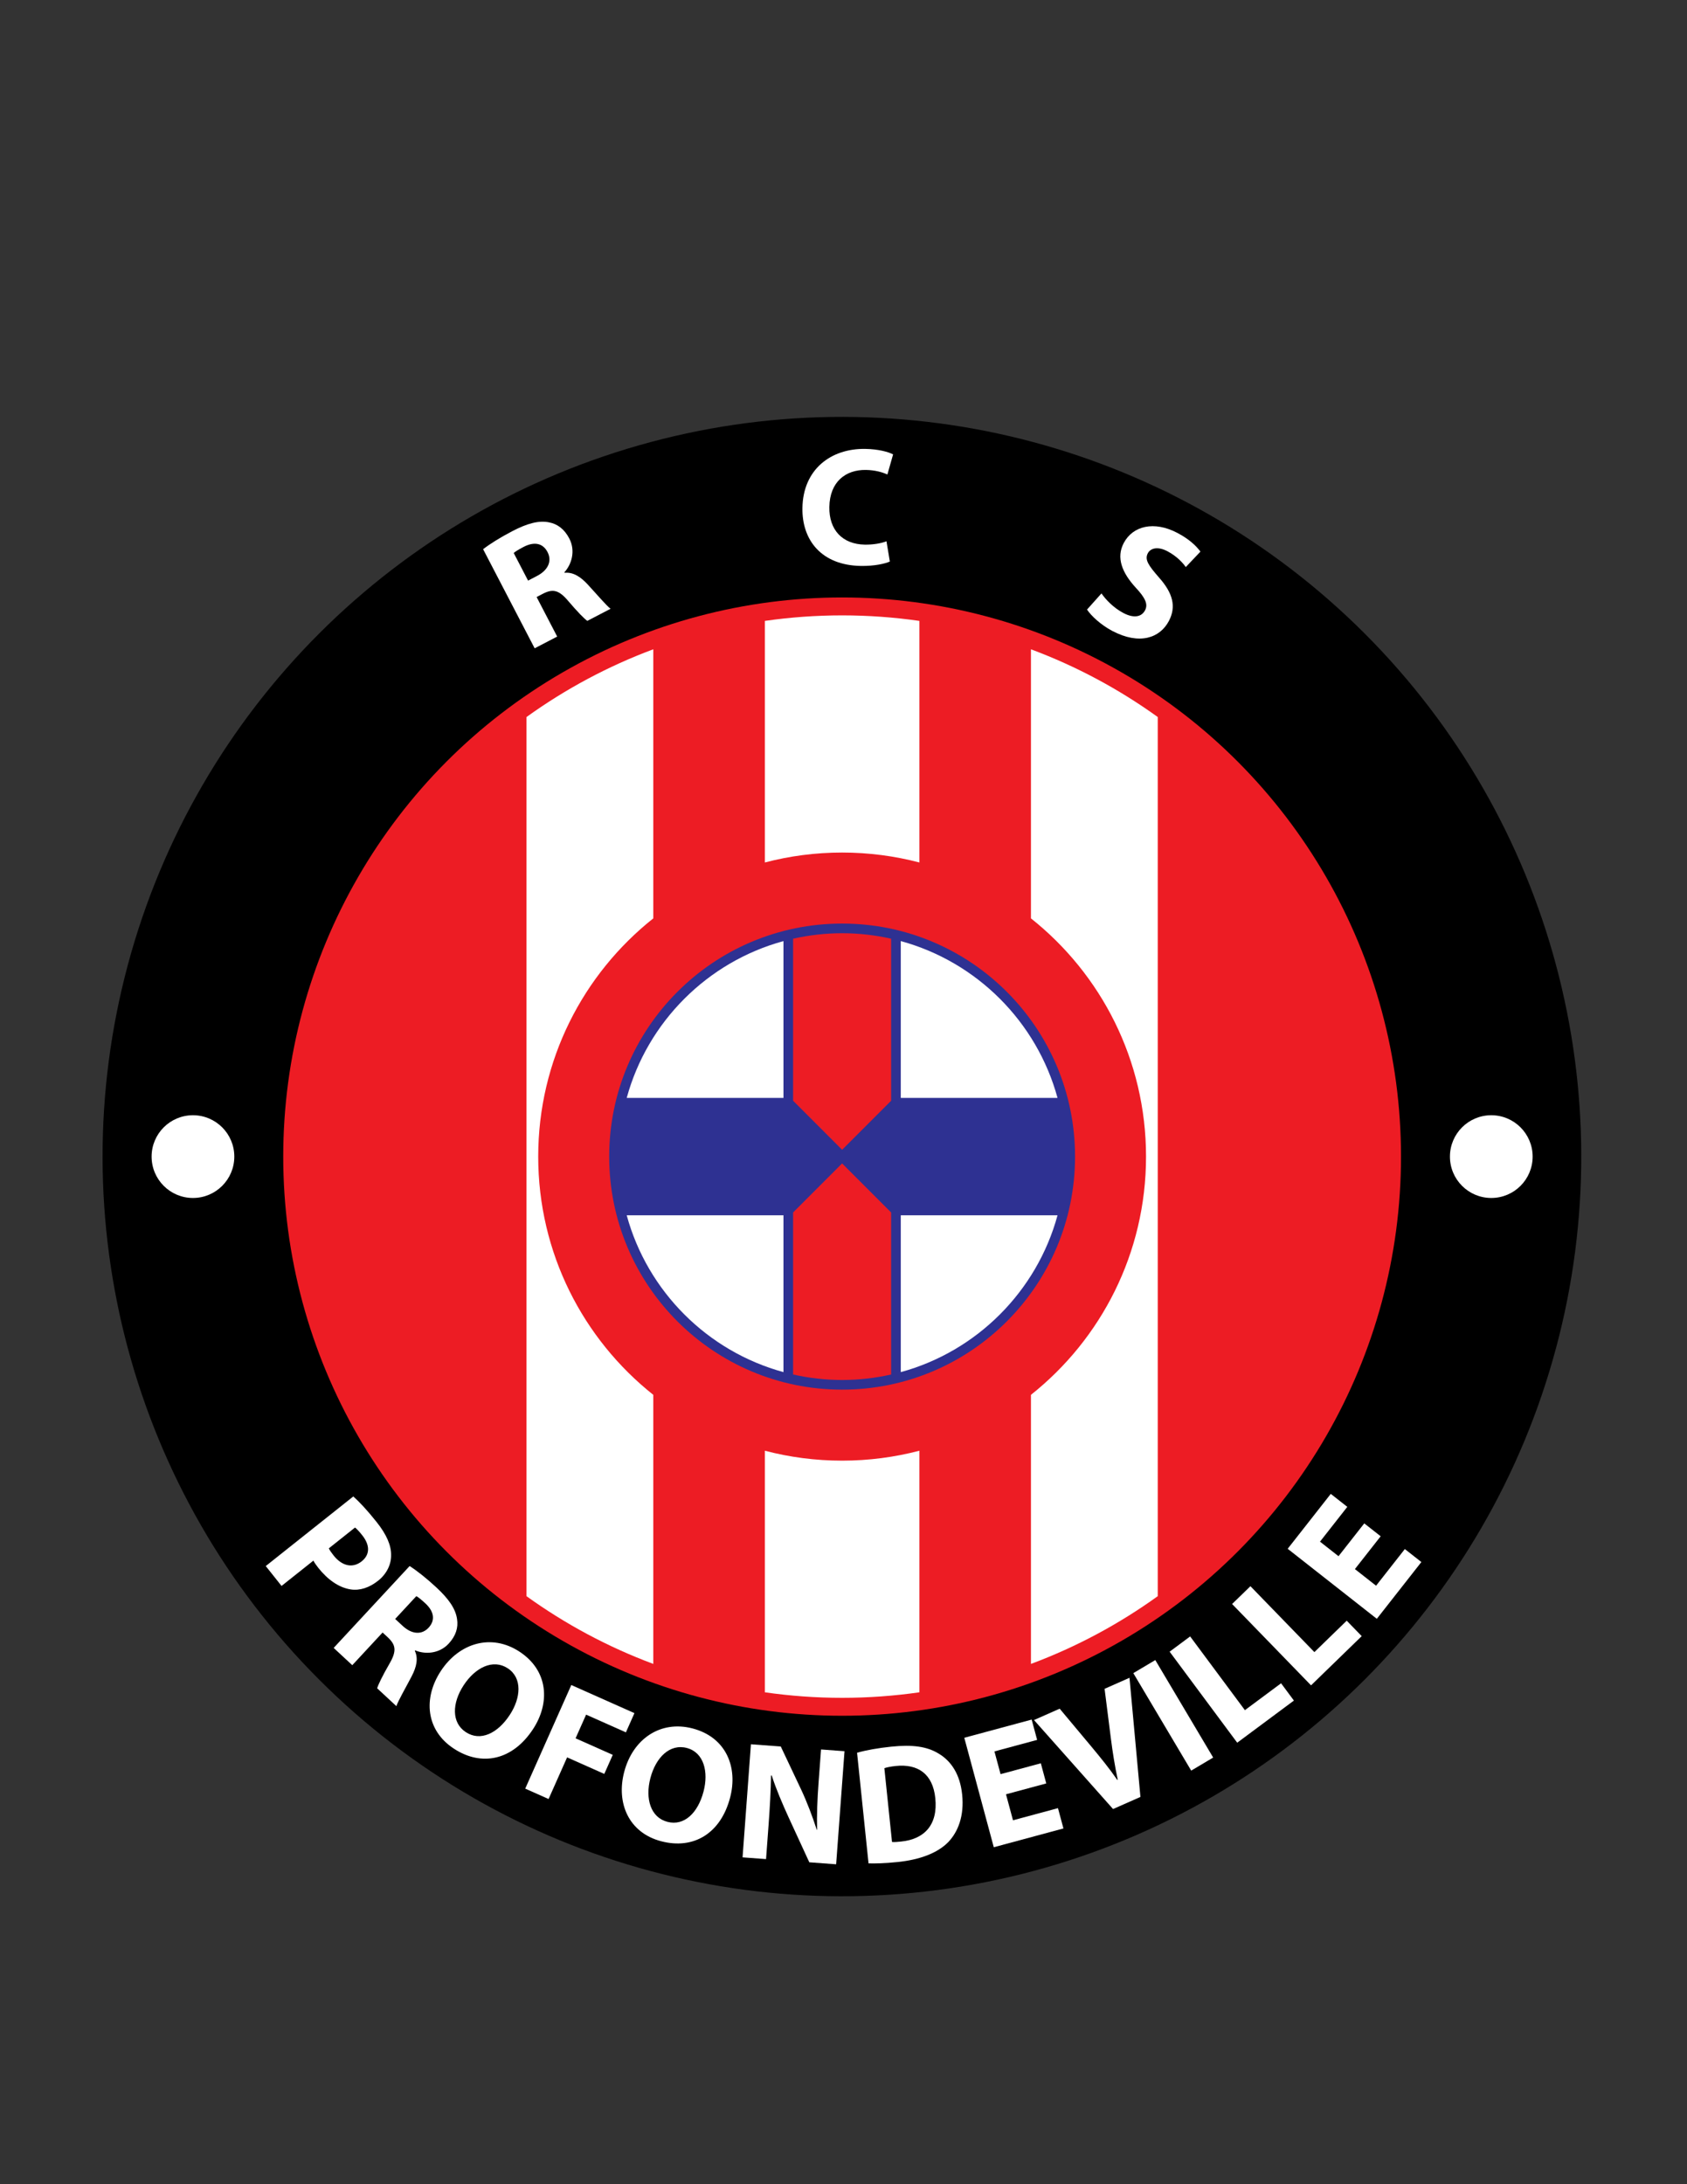 <?xml version="1.0" encoding="iso-8859-1"?>
<!-- Generator: Adobe Illustrator 24.0.1, SVG Export Plug-In . SVG Version: 6.00 Build 0)  -->
<svg version="1.1" id="Layer_1" xmlns="http://www.w3.org/2000/svg" xmlns:xlink="http://www.w3.org/1999/xlink" x="0px" y="0px"
	 viewBox="0 0 612 792" style="enable-background:new 0 0 612 792;" xml:space="preserve">
<rect x="0" y="0" width="612" height="792" fill="#333333" stroke="none"/>
<ellipse transform="matrix(0.707 -0.707 0.707 0.707 -207.074 338.858)" cx="305.5" cy="419.39" rx="268.25" ry="268.25"/>
<path style="fill:#FFFFFF;" d="M128.168,542.621c2.166,1.941,4.957,4.865,8.486,9.307c3.567,4.489,5.289,8.419,5.229,11.973
	c0.056,3.306-1.556,6.769-4.708,9.273c-3.2,2.543-6.671,3.665-9.956,3.159c-4.266-0.662-8.325-3.514-11.74-7.812
	c-0.759-0.955-1.394-1.853-1.782-2.635l-11.557,9.184l-5.73-7.211L128.168,542.621z M119.285,561.445
	c0.35,0.734,0.91,1.537,1.745,2.587c3.074,3.868,6.93,4.7,10.177,2.12c2.961-2.353,3.134-5.763,0.212-9.44
	c-1.176-1.481-2.069-2.407-2.629-2.819L119.285,561.445z"/>
<path style="fill:#FFFFFF;" d="M148.599,567.854c2.564,1.631,6.033,4.351,9.699,7.753c4.471,4.149,6.979,7.725,7.506,11.46
	c0.505,3.132-0.461,6.146-3.034,8.918c-3.527,3.8-8.703,3.907-12.167,2.439l-0.125,0.134c1.313,2.8,0.65,5.846-1.163,9.324
	c-2.256,4.314-5.014,9.079-5.511,10.78l-6.975-6.474c0.341-1.264,1.864-4.429,4.459-8.928c2.678-4.589,2.294-6.776-0.481-9.435
	l-2.012-1.867l-10.997,11.848l-6.751-6.266L148.599,567.854z M143.358,587.041l2.683,2.49c3.398,3.154,6.987,3.322,9.435,0.684
	c2.531-2.727,1.981-5.901-1.148-8.806c-1.654-1.535-2.676-2.317-3.292-2.64L143.358,587.041z"/>
<path style="fill:#FFFFFF;" d="M164.61,634.035c-10.153-6.654-11.124-18.303-4.704-28.099c6.754-10.306,18.436-13.663,28.538-7.042
	c10.561,6.922,11.143,18.608,4.923,28.098c-7.423,11.326-18.656,13.664-28.707,7.077L164.61,634.035z M169.013,628.096
	c5.255,3.444,11.509,0.468,15.922-6.267c4.046-6.173,4.616-13.385-0.741-16.896c-5.357-3.511-11.778-0.28-15.991,6.148
	c-4.247,6.48-4.445,13.57,0.759,16.981L169.013,628.096z"/>
<path style="fill:#FFFFFF;" d="M207.255,611l22.905,10.193l-3.1,6.966l-14.435-6.423l-3.819,8.583l13.487,6.002l-3.075,6.911
	l-13.487-6.002l-6.721,15.103l-8.471-3.769L207.255,611z"/>
<path style="fill:#FFFFFF;" d="M239.843,667.64c-11.742-3.078-16.369-13.813-13.398-25.143
	c3.125-11.919,13.131-18.818,24.814-15.755c12.214,3.203,16.484,14.096,13.607,25.071c-3.435,13.1-13.339,18.89-24.964,15.842
	L239.843,667.64z M242.128,660.608c6.078,1.593,11.06-3.218,13.102-11.006c1.872-7.14,0.117-14.158-6.079-15.782
	c-6.195-1.625-11.255,3.481-13.204,10.916c-1.965,7.494,0.103,14.279,6.121,15.857L242.128,660.608z"/>
<path style="fill:#FFFFFF;" d="M269.382,673.485l3.035-41.002l10.828,0.802l7.405,15.656c2.114,4.499,4.108,9.785,5.652,14.548
	l0.122,0.009c-0.147-5.455,0.08-11.004,0.54-17.209l0.882-11.923l8.517,0.63l-3.035,41.002l-9.733-0.721l-7.59-16.465
	c-2.105-4.621-4.455-10.055-6.046-15.005l-0.243-0.018c-0.101,5.498-0.407,11.286-0.902,17.978l-0.914,12.349L269.382,673.485z"/>
<path style="fill:#FFFFFF;" d="M310.92,635.556c3.335-0.959,7.732-1.722,12.344-2.201c7.827-0.812,13.056-0.066,17.247,2.503
	c4.575,2.715,7.773,7.534,8.528,14.815c0.812,7.827-1.48,13.523-5.016,17.263c-3.936,4.027-10.374,6.412-18.383,7.243
	c-4.793,0.497-8.283,0.553-10.56,0.482L310.92,635.556z M323.599,667.909c0.808,0.101,2.143-0.038,3.235-0.151
	c8.44-0.815,13.483-5.999,12.469-15.767c-0.913-8.798-6.322-12.468-14.332-11.637c-2.002,0.207-3.378,0.534-4.148,0.798
	L323.599,667.909z"/>
<path style="fill:#FFFFFF;" d="M379.556,646.68l-14.607,3.938l2.54,9.423l16.315-4.398l1.984,7.362l-25.267,6.811l-10.701-39.697
	l24.443-6.589l1.984,7.362l-15.49,4.176l2.223,8.246l14.606-3.938L379.556,646.68z"/>
<path style="fill:#FFFFFF;" d="M403.788,655.966l-28.68-32.271l9.316-4.12l11.607,13.876c3.282,3.951,6.329,7.673,9.293,11.964
	l0.167-0.074c-1.05-4.938-1.852-9.92-2.469-14.782l-2.308-18.188l9.038-3.998l3.966,43.202L403.788,655.966z"/>
<path style="fill:#FFFFFF;" d="M419.112,601.95l20.997,35.348l-7.972,4.735l-20.997-35.348L419.112,601.95z"/>
<path style="fill:#FFFFFF;" d="M424.311,598.908l7.443-5.529l19.862,26.735l13.123-9.749l4.656,6.268l-20.566,15.278
	L424.311,598.908z"/>
<path style="fill:#FFFFFF;" d="M446.971,581.623l6.652-6.459l23.202,23.895l11.728-11.389l5.439,5.602l-18.38,17.847
	L446.971,581.623z"/>
<path style="fill:#FFFFFF;" d="M500.868,557.06l-9.342,11.899l7.677,6.027l10.435-13.29l5.998,4.708l-16.16,20.583l-32.338-25.389
	l15.633-19.912l5.998,4.708l-9.907,12.619l6.717,5.274l9.342-11.899L500.868,557.06z"/>
<path style="fill:#FFFFFF;" d="M175.262,199.144c2.398-1.867,6.125-4.219,10.562-6.528c5.411-2.816,9.622-3.975,13.317-3.216
	c3.12,0.577,5.633,2.501,7.379,5.856c2.394,4.599,0.754,9.509-1.793,12.279l0.084,0.163c3.079-0.295,5.724,1.354,8.39,4.23
	c3.304,3.575,6.865,7.774,8.3,8.815l-8.441,4.393c-1.076-0.747-3.545-3.244-6.91-7.2c-3.421-4.064-5.61-4.438-9.047-2.718
	l-2.435,1.267l7.462,14.339l-8.171,4.252L175.262,199.144z M191.57,210.53l3.247-1.689c4.112-2.14,5.477-5.463,3.816-8.656
	c-1.718-3.301-4.891-3.85-8.679-1.879c-2.002,1.042-3.082,1.742-3.593,2.214L191.57,210.53z"/>
<path style="fill:#FFFFFF;" d="M322.814,203.611c-1.66,0.766-5.579,1.679-10.519,1.599c-14.211-0.23-21.386-9.254-21.195-21.025
	c0.228-14.028,10.356-21.612,22.798-21.41c4.818,0.078,8.462,1.113,10.095,1.994l-2.071,7.288c-1.817-0.823-4.428-1.597-7.782-1.652
	c-7.319-0.119-13.124,4.241-13.274,13.451c-0.133,8.234,4.662,13.497,12.896,13.631c2.867,0.046,5.925-0.453,7.829-1.215
	L322.814,203.611z"/>
<path style="fill:#FFFFFF;" d="M399.585,215.176c1.558,2.273,4.41,5.232,7.914,7.085c3.774,1.997,6.596,1.489,7.88-0.938
	c1.17-2.21,0.158-4.472-3.411-8.292c-4.898-5.352-7.119-10.806-4.295-16.144c3.281-6.201,10.993-8.125,19.512-3.617
	c4.152,2.196,6.689,4.574,8.304,6.74l-5.314,5.608c-1.031-1.443-3.131-3.865-6.636-5.719c-3.559-1.883-6.168-1.125-7.138,0.709
	c-1.227,2.318,0.226,4.398,4.001,8.742c5.161,5.767,6.358,10.679,3.62,15.855c-3.224,6.093-10.6,8.816-20.574,3.539
	c-4.152-2.197-7.651-5.497-9.101-7.713L399.585,215.176z"/>
<circle style="fill:#ED1C24;" cx="305.5" cy="419.39" r="202.75"/>
<path style="fill:#FFFFFF;" d="M277.474,526.04v87.598c9.155,1.31,18.509,2.001,28.026,2.001c9.517,0,18.871-0.691,28.026-2.001
	v-87.598c-8.95,2.345-18.341,3.599-28.026,3.599C295.815,529.64,286.423,528.386,277.474,526.04z"/>
<path style="fill:#FFFFFF;" d="M333.526,312.738v-87.598c-9.155-1.31-18.509-2.001-28.026-2.001c-9.517,0-18.871,0.691-28.026,2.001
	v87.598c8.95-2.346,18.341-3.599,28.026-3.599C315.185,309.14,324.577,310.393,333.526,312.738z"/>
<path style="fill:#FFFFFF;" d="M195.25,419.39c0-35.002,16.314-66.19,41.75-86.387v-97.566c-16.498,6.146-31.944,14.446-46,24.562
	v318.782c14.056,10.115,29.502,18.415,46,24.562v-97.566C211.564,485.58,195.25,454.392,195.25,419.39z"/>
<path style="fill:#FFFFFF;" d="M374,235.437v97.566c25.435,20.196,41.75,51.384,41.75,86.387s-16.315,66.191-41.75,86.387v97.566
	c16.498-6.146,31.944-14.446,46-24.562V259.999C405.944,249.883,390.498,241.583,374,235.437z"/>
<circle style="fill:#2E3192;" cx="305.5" cy="419.39" r="84.5"/>
<path style="fill:#FFFFFF;" d="M383.644,398.111h-56.866v-56.866C354.364,348.766,376.124,370.525,383.644,398.111z"/>
<path style="fill:#ED1C24;" d="M323.278,340.379v58.757L305.5,416.915l-17.778-17.778v-58.757c5.726-1.288,11.67-1.99,17.778-1.99
	S317.553,339.092,323.278,340.379z"/>
<path style="fill:#FFFFFF;" d="M284.222,341.246v56.866h-56.866C234.876,370.525,256.636,348.766,284.222,341.246z"/>
<path style="fill:#FFFFFF;" d="M227.356,440.668h56.866v56.866C256.636,490.013,234.876,468.254,227.356,440.668z"/>
<path style="fill:#ED1C24;" d="M287.722,498.4v-58.757l17.778-17.778l17.778,17.778V498.4c-5.726,1.288-11.67,1.99-17.778,1.99
	S293.447,499.688,287.722,498.4z"/>
<path style="fill:#FFFFFF;" d="M326.778,497.534v-56.866h56.866C376.124,468.254,354.364,490.013,326.778,497.534z"/>
<circle style="fill:#FFFFFF;" cx="70" cy="419.39" r="15"/>
<circle style="fill:#FFFFFF;" cx="541" cy="419.39" r="15"/>
</svg>
